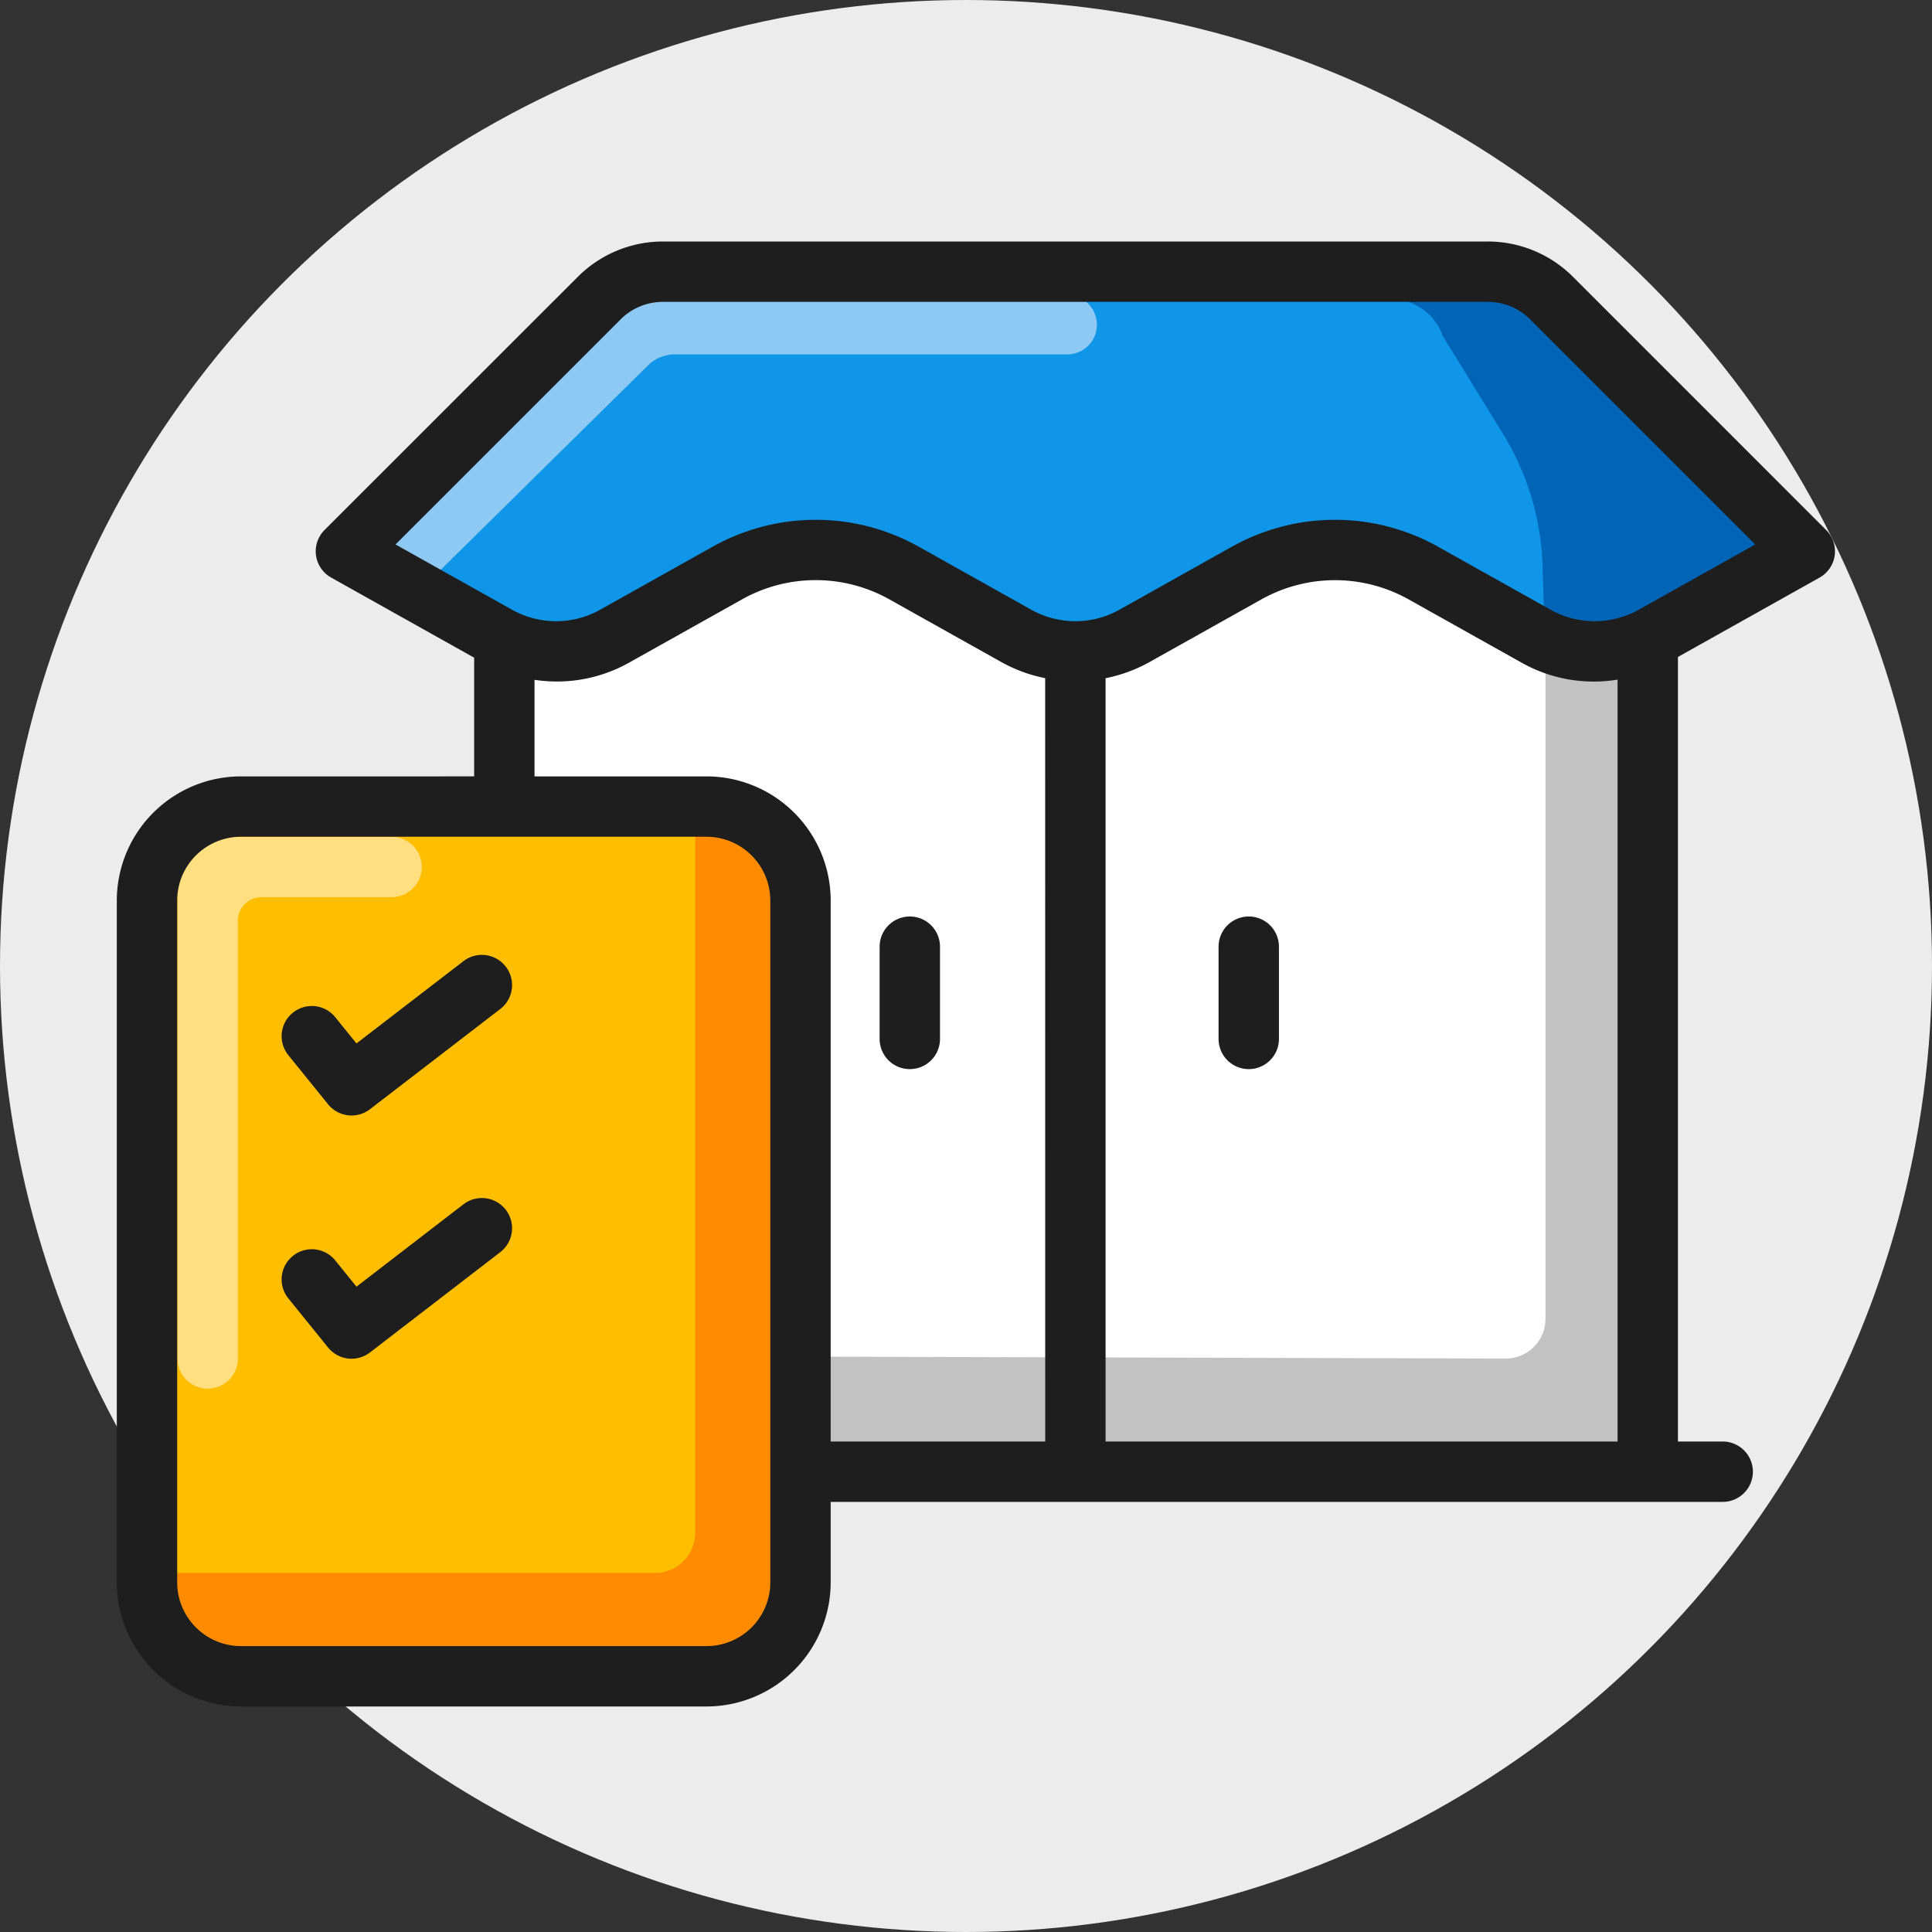 <svg xmlns="http://www.w3.org/2000/svg" viewBox="0 0 48 48"><rect x="0" y="0" width="48" height="48" fill="#333333" stroke="none"/><circle cx="24" cy="24" r="24" fill="#ececec"/><rect width="16.236" height="21.608" x="3.652" y="20.039" fill="#ffbe00" rx="2.334" ry="2.334"/><path fill="#fff" d="M41.083 35.9H19.895L19.8 22.118a2.094 2.094 0 0 0-2.094-2.079h-5.16v-7.404h28.536z"/><path fill="#c2c2c2" d="M38.397 15.067V32.77a.986.986 0 0 1-.982.983l-17.629-.049.109 2.818s21.168.096 21.188.057l.135-21.507z"/><path fill="#1096e8" d="M44.524 13.51l-3.282 1.837-.403.226a2.802 2.802 0 0 1-1.435.383 2.838 2.838 0 0 1-1.444-.383l-2.742-1.533a3.14 3.14 0 0 0-.315-.158 4.37 4.37 0 0 0-1.847-.402 4.419 4.419 0 0 0-2.152.56l-2.34 1.307-.402.226a2.838 2.838 0 0 1-1.445.383 2.802 2.802 0 0 1-1.435-.383l-2.741-1.533a3.112 3.112 0 0 0-.315-.158 4.37 4.37 0 0 0-1.847-.402 4.418 4.418 0 0 0-2.152.56l-2.34 1.307-.402.226a2.915 2.915 0 0 1-2.89 0L8.91 13.509l6.182-6.181a2.235 2.235 0 0 1 1.562-.65H36.79a2.179 2.179 0 0 1 1.553.65z"/><path fill="#8ec9f3" d="M9.843 14.95a.737.737 0 0 1-.518-1.263l5.738-5.656a2.414 2.414 0 0 1 1.695-.7h9.73a.737.737 0 1 1 0 1.473h-9.73a.948.948 0 0 0-.662.278l-5.736 5.655a.735.735 0 0 1-.517.212z"/><path fill="#0065b7" d="M44.268 13.653l-5.87 2.89-.073-2.47a6.654 6.654 0 0 0-.984-3.294l-1.494-2.427a1.367 1.367 0 0 0-.574-.717 2.165 2.165 0 0 0-1.113-.305h2.968a2.179 2.179 0 0 1 1.553.649z"/><path fill="#ff8c00" d="M17.653 41.65H5.88a1.837 1.837 0 0 1-1.837-1.837v-.733h12.23a1 1 0 0 0 1-1V20h1.251a1.196 1.196 0 0 1 1.196 1.192l.065 18.317a2.133 2.133 0 0 1-2.133 2.141z"/><path fill="#ffdf80" d="M10.48 21.54a.755.755 0 0 1-.75.75H6.5a.585.585 0 0 0-.59.59v10.87a.75.75 0 0 1-1.5 0V20.81l1.21-.02h4.11a.755.755 0 0 1 .75.75z"/><path fill="#1e1e1e" d="M11.515 23.879l-2.658 2.045-.538-.665a.75.75 0 0 0-1.166.943l.998 1.234a.75.75 0 0 0 1.04.123l3.238-2.49a.75.75 0 1 0-.914-1.19z"/><path fill="#1e1e1e" d="M11.515 29.92l-2.658 2.047-.538-.665a.75.75 0 0 0-1.166.943l.998 1.234a.75.75 0 0 0 1.04.123l3.238-2.492a.75.75 0 1 0-.914-1.19z"/><path fill="#1e1e1e" d="M45.37 13.168l-6.29-6.291A2.993 2.993 0 0 0 36.962 6h-20.49a2.994 2.994 0 0 0-2.116.877l-6.292 6.29a.748.748 0 0 0 .164 1.183l3.552 1.99v2.949H5.986a3.088 3.088 0 0 0-3.084 3.084v16.94a3.088 3.088 0 0 0 3.084 3.084h11.568a3.088 3.088 0 0 0 3.084-3.084v-1.999H42.8a.75.75 0 0 0 0-1.5h-1.112V16.322l3.519-1.972a.748.748 0 0 0 .163-1.182zM19.138 39.313a1.586 1.586 0 0 1-1.584 1.584H5.986a1.586 1.586 0 0 1-1.584-1.584v-16.94a1.586 1.586 0 0 1 1.584-1.584h11.568a1.586 1.586 0 0 1 1.584 1.584zm6.83-3.499h-5.33V22.373a3.088 3.088 0 0 0-3.084-3.084H13.28V16.89a3.67 3.67 0 0 0 2.366-.436l2.79-1.563a3.744 3.744 0 0 1 3.661 0l2.79 1.563a3.735 3.735 0 0 0 1.08.395zm14.22 0h-12.72V16.85a3.734 3.734 0 0 0 1.08-.395l2.79-1.563a3.744 3.744 0 0 1 3.66 0l2.79 1.563a3.65 3.65 0 0 0 2.4.43zm.528-20.667a2.243 2.243 0 0 1-2.195 0l-2.79-1.563a5.243 5.243 0 0 0-5.127 0l-2.79 1.563a2.243 2.243 0 0 1-2.194 0l-2.79-1.563a5.243 5.243 0 0 0-5.127 0l-2.79 1.563a2.243 2.243 0 0 1-2.194 0l-2.892-1.62 5.59-5.59a1.484 1.484 0 0 1 1.056-.437h20.49a1.483 1.483 0 0 1 1.055.437l5.59 5.59z"/><path fill="#1e1e1e" d="M31.025 22.77a.75.75 0 0 0-.75.75v2.292a.75.75 0 0 0 1.5 0V23.52a.75.75 0 0 0-.75-.75z"/><path fill="#1e1e1e" d="M22.604 22.77a.75.75 0 0 0-.75.75v2.292a.75.75 0 0 0 1.5 0V23.52a.75.75 0 0 0-.75-.75z"/></svg>